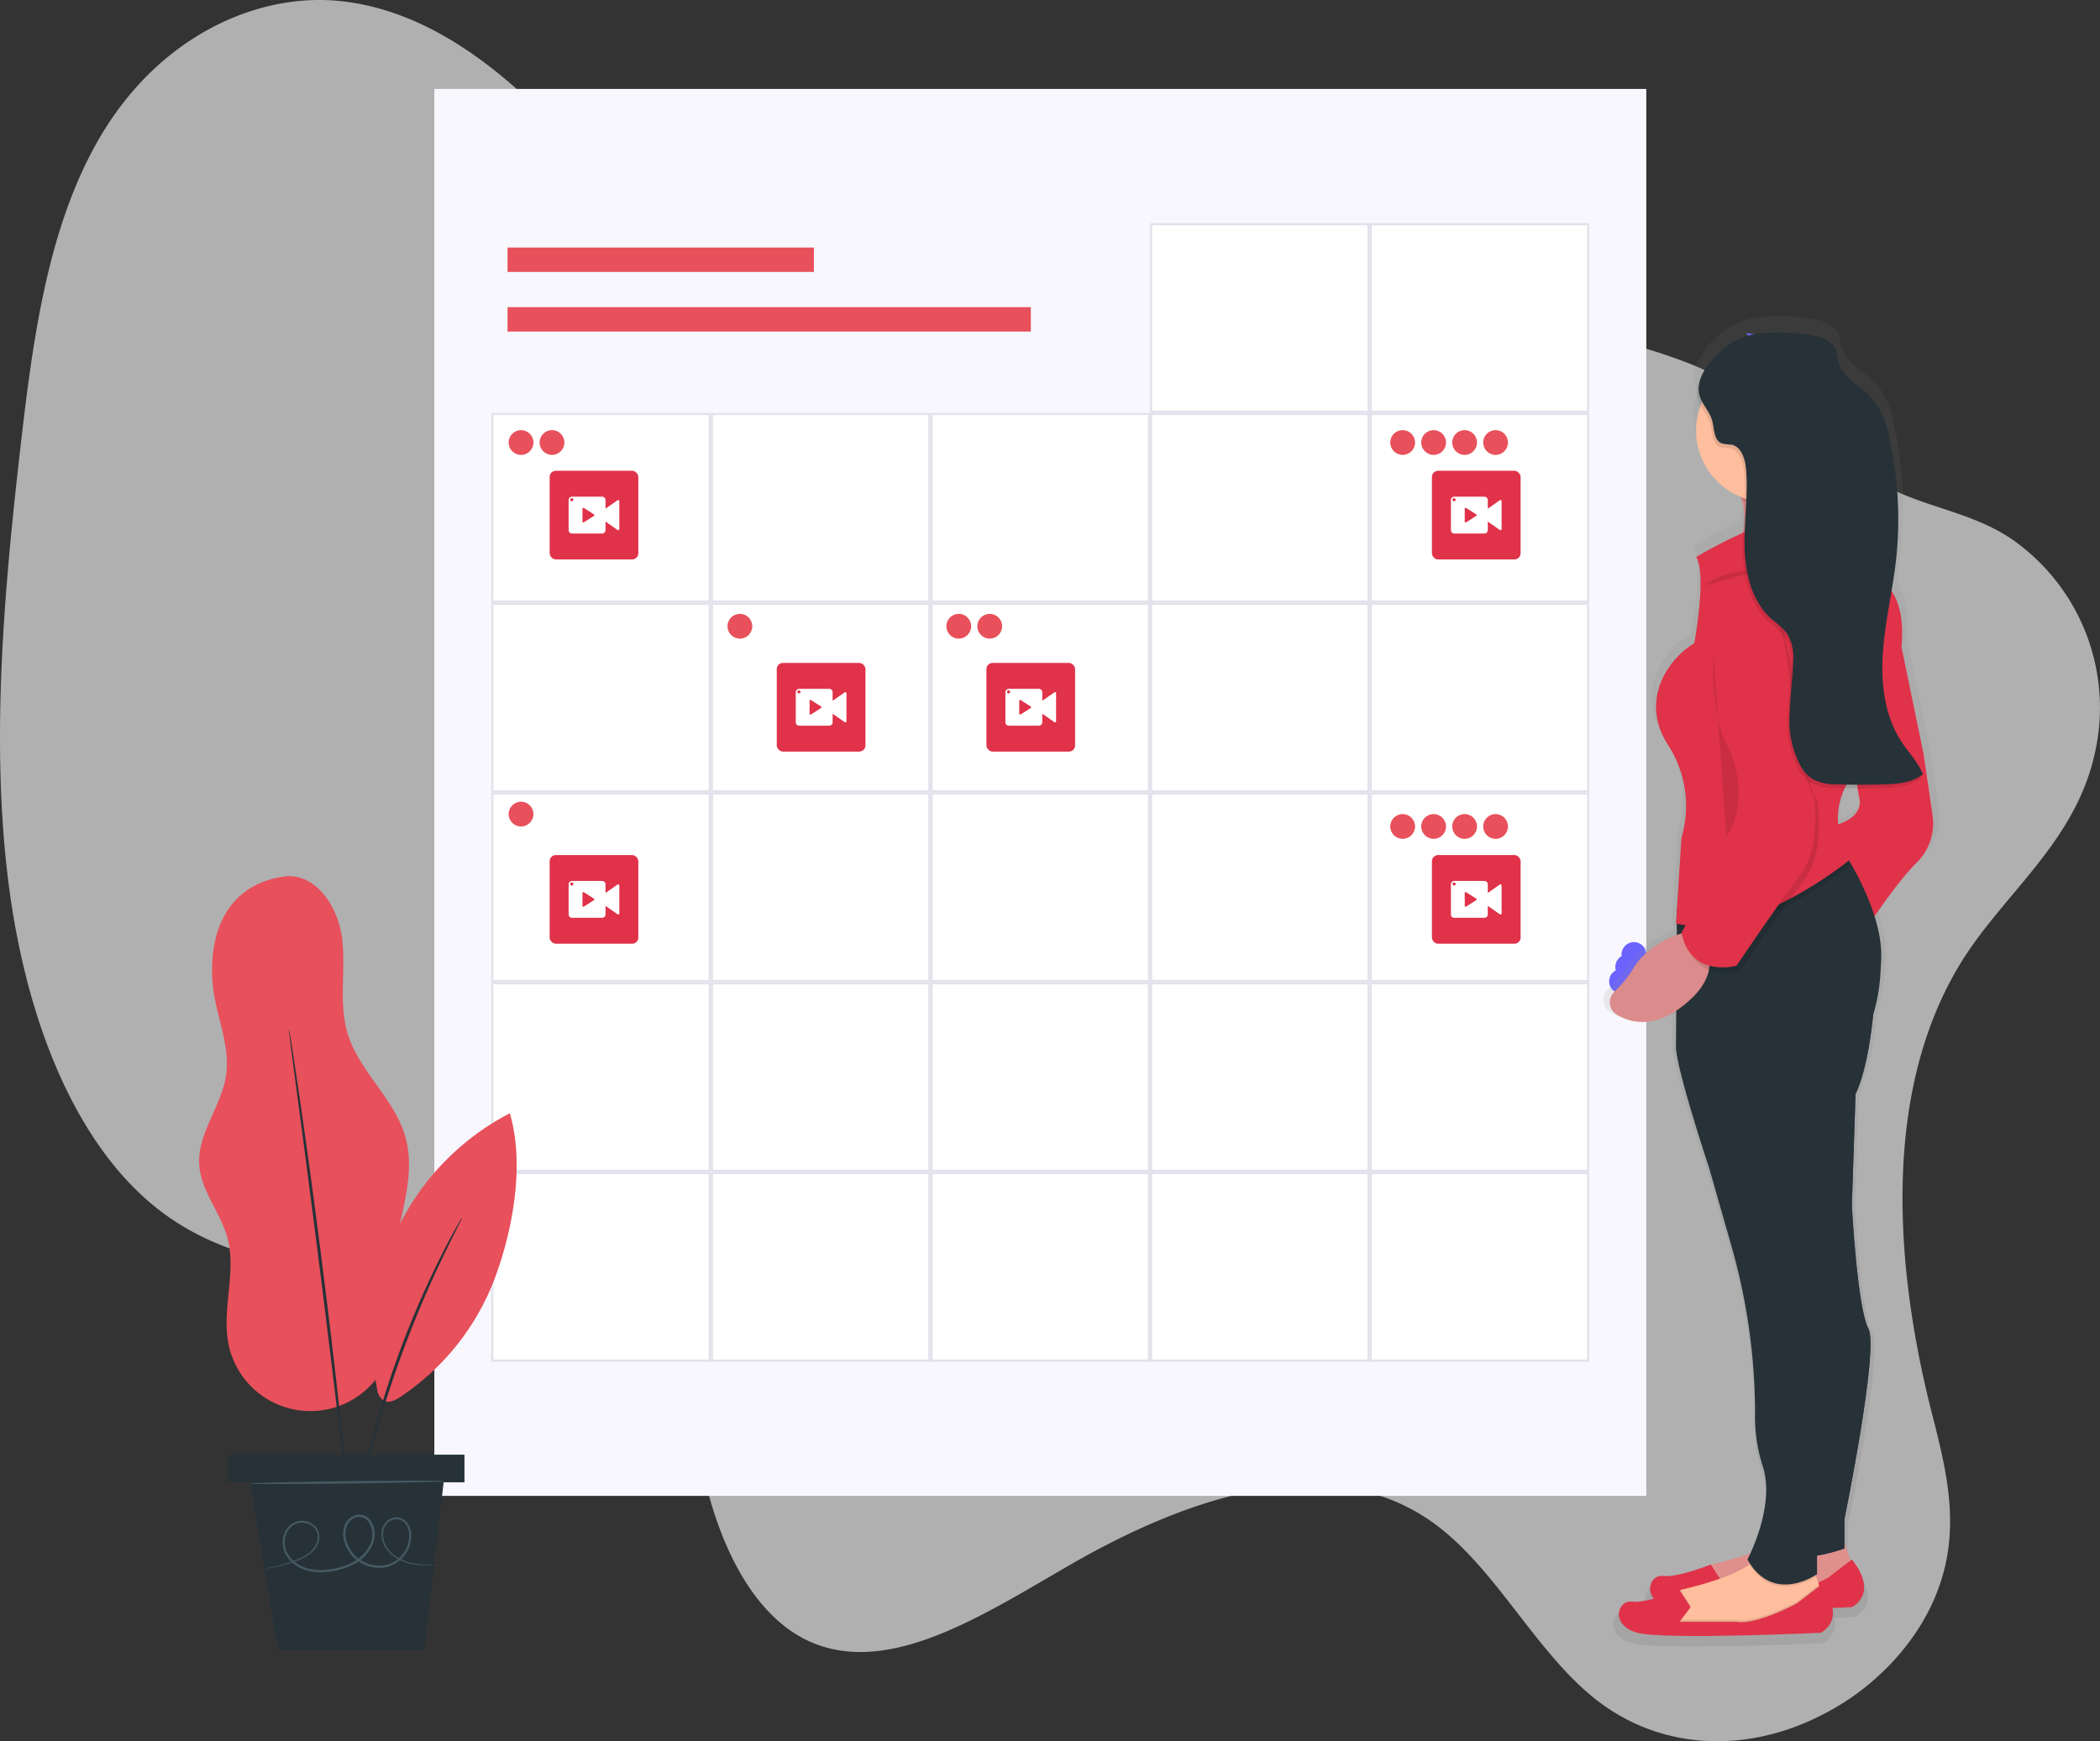 <svg xmlns="http://www.w3.org/2000/svg" xmlns:xlink="http://www.w3.org/1999/xlink" width="340.143" height="282.086" viewBox="0 0 340.143 282.086">
  <rect x="0" y="0" width="340.143" height="282.086" fill="#333333" stroke="none"/>
  <defs>
    <linearGradient id="linear-gradient" x1="6.341" y1="1" x2="6.341" gradientUnits="objectBoundingBox">
      <stop offset="0" stop-color="gray" stop-opacity="0.251"/>
      <stop offset="0.54" stop-color="gray" stop-opacity="0.122"/>
      <stop offset="1" stop-color="gray" stop-opacity="0.102"/>
    </linearGradient>
  </defs>
  <g id="Group_14360" data-name="Group 14360" transform="translate(-649.8 -210.471)">
    <g id="undraw_events_2p66" transform="translate(649.8 210.471)">
      <path id="Path_7818" data-name="Path 7818" d="M434.852,205.457c-13.064,21.134-10.616,49.926-4.878,72.627,1.92,7.6,4.132,15.625,2.49,24.132-2.008,10.4-9.327,18.57-16.735,23.248-13.5,8.507-28.926,8.27-40.155-.623-9.7-7.682-16.083-21.081-25.984-28.351-16.555-12.17-39.288-4.794-59.028,6.58-13.959,8.027-29.324,18.242-42.226,12.459-9.077-4.061-14.738-15.519-17.379-27.989-1.275-6.02-2.046-12.6-4.97-17.182a19.284,19.284,0,0,0-6.611-6.048c-22.631-13.646-53.251-2.237-75.075-17.689-14.741-10.433-23.121-31.983-25.875-55.026s-.49-47.7,2.346-71.976c2.018-17.26,4.748-35.724,13.808-49.76C144.163,55.011,159.27,48.371,172.4,49.78s24.533,9.729,34.361,19.9c12.282,12.709,23.36,28.94,39.257,33.04,10.828,2.793,22.652-.44,34.167-2.268,19.225-3.057,38.182-2.18,57.006-1.032,18.02,1.1,36.15,2.466,52.941,8.806,11.881,4.491,21,13.839,32.089,19.919,7.228,3.963,15.382,4.466,22.117,9.75A33.257,33.257,0,0,1,456.49,171.6C453.323,186.053,441.784,194.242,434.852,205.457Z" transform="translate(-117.177 -49.595)" fill="#ebebeb" opacity="0.68"/>
      <path id="Path_7820" data-name="Path 7820" d="M914.6,238.74l-15.389-3.47S902.841,251.5,914.6,238.74Z" transform="translate(-623.75 -169.869)" fill="#6c63ff"/>
      <path id="Path_7822" data-name="Path 7822" d="M934.225,205.2,920.16,202.73S928.994,216.168,934.225,205.2Z" transform="translate(-637.321 -148.79)" fill="#6c63ff"/>
      <path id="Path_7880" data-name="Path 7880" d="M0,0H196.308V227.928H0Z" transform="translate(70.35 14.408)" fill="#f7f7fd"/>
      <rect id="Rectangle_3741" data-name="Rectangle 3741" width="49.626" height="3.952" transform="translate(82.206 40.1)" fill="#e8505b"/>
      <rect id="Rectangle_3742" data-name="Rectangle 3742" width="84.758" height="3.952" transform="translate(82.206 49.762)" fill="#e8505b"/>
      <rect id="Rectangle_3743" data-name="Rectangle 3743" width="35.22" height="30.391" transform="translate(222.036 36.324)" fill="#fff"/>
      <path id="Path_7828" data-name="Path 7828" d="M782.223,152.572v30.039H747.352V152.572h34.871m.352-.352H747v30.743h35.576Z" transform="translate(-525.154 -116.072)" fill="#e2e2ec"/>
      <rect id="Rectangle_3744" data-name="Rectangle 3744" width="35.22" height="30.391" transform="translate(186.464 36.324)" fill="#fff"/>
      <path id="Path_7829" data-name="Path 7829" d="M681.224,152.572v30.039H646.352V152.572h34.871m.352-.352H646v30.743h35.576Z" transform="translate(-459.73 -116.072)" fill="#e2e2ec"/>
      <rect id="Rectangle_3745" data-name="Rectangle 3745" width="35.22" height="30.391" transform="translate(222.036 67.067)" fill="#fff"/>
      <path id="Path_7830" data-name="Path 7830" d="M782.223,239.852v30.039H747.352V239.852h34.871m.352-.352H747v30.743h35.576Z" transform="translate(-525.154 -172.609)" fill="#e2e2ec"/>
      <rect id="Rectangle_3746" data-name="Rectangle 3746" width="35.22" height="30.391" transform="translate(186.464 67.067)" fill="#fff"/>
      <path id="Path_7831" data-name="Path 7831" d="M681.224,239.852v30.039H646.352V239.852h34.871m.352-.352H646v30.743h35.576Z" transform="translate(-459.73 -172.609)" fill="#e2e2ec"/>
      <rect id="Rectangle_3747" data-name="Rectangle 3747" width="35.22" height="30.391" transform="translate(150.892 67.067)" fill="#fff"/>
      <path id="Path_7832" data-name="Path 7832" d="M580.274,239.852v30.039H545.4V239.852h34.872m.352-.352H545.05v30.743h35.576Z" transform="translate(-394.338 -172.609)" fill="#e2e2ec"/>
      <rect id="Rectangle_3748" data-name="Rectangle 3748" width="35.22" height="30.391" transform="translate(115.32 67.067)" fill="#fff"/>
      <path id="Path_7833" data-name="Path 7833" d="M479.283,239.852v30.039H444.412V239.852h34.871m.352-.352H444.06v30.743h35.576Z" transform="translate(-328.92 -172.609)" fill="#e2e2ec"/>
      <rect id="Rectangle_3749" data-name="Rectangle 3749" width="35.22" height="30.391" transform="translate(79.747 67.067)" fill="#fff"/>
      <path id="Path_7834" data-name="Path 7834" d="M378.293,239.852v30.039H343.422V239.852h34.871m.352-.352H343.07v30.743h35.576Z" transform="translate(-263.502 -172.609)" fill="#e2e2ec"/>
      <rect id="Rectangle_3750" data-name="Rectangle 3750" width="35.22" height="30.391" transform="translate(222.036 97.807)" fill="#fff"/>
      <path id="Path_7835" data-name="Path 7835" d="M782.223,327.132v30.039H747.352V327.132h34.871m.352-.352H747v30.743h35.576Z" transform="translate(-525.154 -229.146)" fill="#e2e2ec"/>
      <rect id="Rectangle_3751" data-name="Rectangle 3751" width="35.22" height="30.391" transform="translate(186.464 97.807)" fill="#fff"/>
      <path id="Path_7836" data-name="Path 7836" d="M681.224,327.132v30.039H646.352V327.132h34.871m.352-.352H646v30.743h35.576Z" transform="translate(-459.73 -229.146)" fill="#e2e2ec"/>
      <rect id="Rectangle_3752" data-name="Rectangle 3752" width="35.22" height="30.391" transform="translate(150.892 97.807)" fill="#fff"/>
      <path id="Path_7837" data-name="Path 7837" d="M580.274,327.132v30.039H545.4V327.132h34.872m.352-.352H545.05v30.743h35.576Z" transform="translate(-394.338 -229.146)" fill="#e2e2ec"/>
      <rect id="Rectangle_3753" data-name="Rectangle 3753" width="35.22" height="30.391" transform="translate(115.32 97.807)" fill="#fff"/>
      <path id="Path_7838" data-name="Path 7838" d="M479.283,327.132v30.039H444.412V327.132h34.871m.352-.352H444.06v30.743h35.576Z" transform="translate(-328.92 -229.146)" fill="#e2e2ec"/>
      <rect id="Rectangle_3754" data-name="Rectangle 3754" width="35.22" height="30.391" transform="translate(79.747 97.807)" fill="#fff"/>
      <path id="Path_7839" data-name="Path 7839" d="M378.293,327.132v30.039H343.422V327.132h34.871m.352-.352H343.07v30.743h35.576Z" transform="translate(-263.502 -229.146)" fill="#e2e2ec"/>
      <rect id="Rectangle_3755" data-name="Rectangle 3755" width="35.22" height="30.391" transform="translate(222.036 128.55)" fill="#fff"/>
      <path id="Path_7840" data-name="Path 7840" d="M782.223,414.4v30.039H747.352V414.4h34.871m.352-.352H747v30.743h35.576Z" transform="translate(-525.154 -285.676)" fill="#e2e2ec"/>
      <rect id="Rectangle_3756" data-name="Rectangle 3756" width="35.22" height="30.391" transform="translate(186.464 128.55)" fill="#fff"/>
      <path id="Path_7841" data-name="Path 7841" d="M681.224,414.4v30.039H646.352V414.4h34.871m.352-.352H646v30.743h35.576Z" transform="translate(-459.73 -285.676)" fill="#e2e2ec"/>
      <rect id="Rectangle_3757" data-name="Rectangle 3757" width="35.22" height="30.391" transform="translate(150.892 128.55)" fill="#fff"/>
      <path id="Path_7842" data-name="Path 7842" d="M580.274,414.4v30.039H545.4V414.4h34.872m.352-.352H545.05v30.743h35.576Z" transform="translate(-394.338 -285.676)" fill="#e2e2ec"/>
      <rect id="Rectangle_3758" data-name="Rectangle 3758" width="35.22" height="30.391" transform="translate(115.32 128.55)" fill="#fff"/>
      <path id="Path_7843" data-name="Path 7843" d="M479.283,414.4v30.039H444.412V414.4h34.871m.352-.352H444.06v30.743h35.576Z" transform="translate(-328.92 -285.676)" fill="#e2e2ec"/>
      <rect id="Rectangle_3759" data-name="Rectangle 3759" width="35.22" height="30.391" transform="translate(79.747 128.55)" fill="#fff"/>
      <path id="Path_7844" data-name="Path 7844" d="M378.293,414.4v30.039H343.422V414.4h34.871m.352-.352H343.07v30.743h35.576Z" transform="translate(-263.502 -285.676)" fill="#e2e2ec"/>
      <rect id="Rectangle_3760" data-name="Rectangle 3760" width="35.22" height="30.391" transform="translate(222.036 159.29)" fill="#fff"/>
      <path id="Path_7845" data-name="Path 7845" d="M782.223,501.682v30.035H747.352V501.682h34.871m.352-.352H747v30.74h35.576Z" transform="translate(-525.154 -342.213)" fill="#e2e2ec"/>
      <rect id="Rectangle_3761" data-name="Rectangle 3761" width="35.22" height="30.391" transform="translate(186.464 159.29)" fill="#fff"/>
      <path id="Path_7846" data-name="Path 7846" d="M681.224,501.682v30.035H646.352V501.682h34.871m.352-.352H646v30.74h35.576Z" transform="translate(-459.73 -342.213)" fill="#e2e2ec"/>
      <rect id="Rectangle_3762" data-name="Rectangle 3762" width="35.22" height="30.391" transform="translate(150.892 159.29)" fill="#fff"/>
      <path id="Path_7847" data-name="Path 7847" d="M580.274,501.682v30.035H545.4V501.682h34.872m.352-.352H545.05v30.74h35.576Z" transform="translate(-394.338 -342.213)" fill="#e2e2ec"/>
      <rect id="Rectangle_3763" data-name="Rectangle 3763" width="35.22" height="30.391" transform="translate(115.32 159.29)" fill="#fff"/>
      <path id="Path_7848" data-name="Path 7848" d="M479.283,501.682v30.035H444.412V501.682h34.871m.352-.352H444.06v30.74h35.576Z" transform="translate(-328.92 -342.213)" fill="#e2e2ec"/>
      <rect id="Rectangle_3764" data-name="Rectangle 3764" width="35.22" height="30.391" transform="translate(79.747 159.29)" fill="#fff"/>
      <path id="Path_7849" data-name="Path 7849" d="M378.293,501.682v30.035H343.422V501.682h34.871m.352-.352H343.07v30.74h35.576Z" transform="translate(-263.502 -342.213)" fill="#e2e2ec"/>
      <rect id="Rectangle_3765" data-name="Rectangle 3765" width="35.22" height="30.391" transform="translate(222.036 190.033)" fill="#fff"/>
      <path id="Path_7850" data-name="Path 7850" d="M782.223,588.952v30.039H747.352V588.952h34.871m.352-.352H747v30.743h35.576Z" transform="translate(-525.154 -398.743)" fill="#e2e2ec"/>
      <rect id="Rectangle_3766" data-name="Rectangle 3766" width="35.22" height="30.391" transform="translate(186.464 190.033)" fill="#fff"/>
      <path id="Path_7851" data-name="Path 7851" d="M681.224,588.952v30.039H646.352V588.952h34.871m.352-.352H646v30.743h35.576Z" transform="translate(-459.73 -398.743)" fill="#e2e2ec"/>
      <rect id="Rectangle_3767" data-name="Rectangle 3767" width="35.22" height="30.391" transform="translate(150.892 190.033)" fill="#fff"/>
      <path id="Path_7852" data-name="Path 7852" d="M580.274,588.952v30.039H545.4V588.952h34.872m.352-.352H545.05v30.743h35.576Z" transform="translate(-394.338 -398.743)" fill="#e2e2ec"/>
      <rect id="Rectangle_3768" data-name="Rectangle 3768" width="35.22" height="30.391" transform="translate(115.32 190.033)" fill="#fff"/>
      <path id="Path_7853" data-name="Path 7853" d="M479.283,588.952v30.039H444.412V588.952h34.871m.352-.352H444.06v30.743h35.576Z" transform="translate(-328.92 -398.743)" fill="#e2e2ec"/>
      <rect id="Rectangle_3769" data-name="Rectangle 3769" width="35.22" height="30.391" transform="translate(79.747 190.033)" fill="#fff"/>
      <path id="Path_7854" data-name="Path 7854" d="M378.293,588.952v30.039H343.422V588.952h34.871m.352-.352H343.07v30.743h35.576Z" transform="translate(-263.502 -398.743)" fill="#e2e2ec"/>
      <circle id="Ellipse_1423" data-name="Ellipse 1423" cx="2.008" cy="2.008" r="2.008" transform="translate(82.386 69.681)" fill="#e8505b"/>
      <circle id="Ellipse_1424" data-name="Ellipse 1424" cx="2.008" cy="2.008" r="2.008" transform="translate(87.401 69.681)" fill="#e8505b"/>
      <circle id="Ellipse_1425" data-name="Ellipse 1425" cx="2.008" cy="2.008" r="2.008" transform="translate(153.284 99.445)" fill="#e8505b"/>
      <circle id="Ellipse_1426" data-name="Ellipse 1426" cx="2.008" cy="2.008" r="2.008" transform="translate(158.303 99.445)" fill="#e8505b"/>
      <circle id="Ellipse_1427" data-name="Ellipse 1427" cx="2.008" cy="2.008" r="2.008" transform="translate(260.634 156.965)" fill="#6c63ff"/>
      <circle id="Ellipse_1428" data-name="Ellipse 1428" cx="2.008" cy="2.008" r="2.008" transform="translate(261.638 154.626)" fill="#6c63ff"/>
      <circle id="Ellipse_1429" data-name="Ellipse 1429" cx="2.008" cy="2.008" r="2.008" transform="translate(262.642 152.618)" fill="#6c63ff"/>
      <circle id="Ellipse_1430" data-name="Ellipse 1430" cx="2.008" cy="2.008" r="2.008" transform="translate(225.185 69.681)" fill="#e8505b"/>
      <circle id="Ellipse_1431" data-name="Ellipse 1431" cx="2.008" cy="2.008" r="2.008" transform="translate(230.201 69.681)" fill="#e8505b"/>
      <circle id="Ellipse_1432" data-name="Ellipse 1432" cx="2.008" cy="2.008" r="2.008" transform="translate(235.22 69.681)" fill="#e8505b"/>
      <circle id="Ellipse_1433" data-name="Ellipse 1433" cx="2.008" cy="2.008" r="2.008" transform="translate(240.236 69.681)" fill="#e8505b"/>
      <circle id="Ellipse_1434" data-name="Ellipse 1434" cx="2.008" cy="2.008" r="2.008" transform="translate(225.185 131.882)" fill="#e8505b"/>
      <circle id="Ellipse_1435" data-name="Ellipse 1435" cx="2.008" cy="2.008" r="2.008" transform="translate(230.201 131.882)" fill="#e8505b"/>
      <circle id="Ellipse_1436" data-name="Ellipse 1436" cx="2.008" cy="2.008" r="2.008" transform="translate(235.22 131.882)" fill="#e8505b"/>
      <circle id="Ellipse_1437" data-name="Ellipse 1437" cx="2.008" cy="2.008" r="2.008" transform="translate(240.236 131.882)" fill="#e8505b"/>
      <circle id="Ellipse_1438" data-name="Ellipse 1438" cx="2.008" cy="2.008" r="2.008" transform="translate(117.835 99.445)" fill="#e8505b"/>
      <circle id="Ellipse_1439" data-name="Ellipse 1439" cx="2.008" cy="2.008" r="2.008" transform="translate(82.386 129.878)" fill="#e8505b"/>
      <path id="Path_7856" data-name="Path 7856" d="M855.706,307.784c2.2,1.3,5.636,2.145,9.986-.648l-.042,6.185c.31,4.227,5.555,19.693,5.555,19.693l3.7,12.716a99.5,99.5,0,0,1,4.065,27.661,26.474,26.474,0,0,0,1.18,8.707c1.969,5.322-.775,12.18-1.965,14.734a61.853,61.853,0,0,1-6.1,1.719,4.172,4.172,0,0,0-.546.166l-.025-.035s-5.551,2.2-8.017,1.9c-1.839-.225-2.99,2.068-1.55,3.755a11.272,11.272,0,0,1-3.695.486c-2.466-.3-3.7,3.938.926,5.15s30.852,0,30.852,0A3.72,3.72,0,0,0,892,405.864c2.015-.078,3.272-.138,3.272-.138s4.628-2.113,0-7.879l-.247.187-.99-2.913v-3.934s5.861-28.179,4.012-31.511-2.776-20.3-2.776-20.3l.627-18.482c1.673-3.452,2.529-8.862,2.962-13.093a27.782,27.782,0,0,0,1.183-6.21c.074-.993.134-2.036.173-3.117a20.9,20.9,0,0,0-1.148-6.971,69.179,69.179,0,0,1,6.988-8.774,9,9,0,0,0,2.776-7.879l-1.543-10.3-3.7-17.573c.465-4.875-.553-7.682-1.677-9.267.268-1.574.518-3.149.7-4.731a60.534,60.534,0,0,0-1.081-20.6,13.95,13.95,0,0,0-2.917-6.559c-1.87-2.022-4.907-3.255-5.6-5.9a17.125,17.125,0,0,0-.43-1.994c-.676-1.733-2.818-2.364-4.692-2.589-3.339-.405-8.168-.7-11.377.6a13.8,13.8,0,0,0-6.552,6.143,4.619,4.619,0,0,0-.2,5.072,11.624,11.624,0,0,0-.719,4.047,11.821,11.821,0,0,0,7.545,10.965c.074.232.141.461.2.687a11.779,11.779,0,0,1,.3,1.652c-.06,1.057-.127,2.145-.176,3.219q-.053.222-.113.437a79.361,79.361,0,0,0-7.749,3.952c1.853,2.726-.31,14.241-.31,14.241-4.628,2.726-9.257,9.7-4.318,16.967a18.14,18.14,0,0,1,2.159,15.146l-.771,11.846h0v.021l-.155,2.371h.06l-.06.9.134.025v.965a14.388,14.388,0,0,0-7.221,5.372,18.952,18.952,0,0,1-3.23,3.963,2.381,2.381,0,0,0,.37,3.864Zm37.252-31.476a11.273,11.273,0,0,1,1.1-5.96q1.088.021,2.18.025c.074.511.162,1,.268,1.441.627,2.67-1.878,3.949-3.547,4.491Z" transform="translate(-594.797 -143.775)" fill="url(#linear-gradient)"/>
      <path id="Path_7857" data-name="Path 7857" d="M920.047,754.91l1.187,3.561-3.875,3.874-12.765,2.969-9.2-.891.6-3.265h0a3.938,3.938,0,0,1,2.924-2.878c3.783-.888,11-2.917,12.511-5.731Z" transform="translate(-621.276 -504.944)" fill="#db8b8b"/>
      <path id="Path_7858" data-name="Path 7858" d="M920.047,754.91l1.187,3.561-3.875,3.874-12.765,2.969-9.2-.891.6-3.265h0a3.938,3.938,0,0,1,2.924-2.878c3.783-.888,11-2.917,12.511-5.731Z" transform="translate(-621.276 -504.944)" fill="#ffbe9d" opacity="0.1"/>
      <path id="Path_7859" data-name="Path 7859" d="M885.777,772.775l1.782-2.374-1.782-2.751s-5.344,2.156-7.718,1.86-3.561,3.875.891,5.048,29.686,0,29.686,0,4.452-2.078,0-7.717l-3.875,2.969s-6.53,3.561-9.8,2.969Z" transform="translate(-608.679 -514.201)" fill="#e03249"/>
      <path id="Path_7860" data-name="Path 7860" d="M881.1,776.144l9.2.891,12.765-2.969,3.875-3.875-.313-.944-.444-1.325-.444-1.289-8.609-2.374a5.333,5.333,0,0,1-1.761,1.761c-2.8,1.913-7.82,3.293-10.768,3.984a3.1,3.1,0,0,0-.352.109,3.924,3.924,0,0,0-2.557,2.769Z" transform="translate(-612.019 -512.53)" fill="#ffbe9d"/>
      <path id="Path_7861" data-name="Path 7861" d="M881.1,785.317l9.2.891,12.765-2.969,3.875-3.875-.313-.944-3.544,2.726s-6.531,3.561-9.8,2.969h-9.222l1.782-2.374-1.6-2.466a3.924,3.924,0,0,0-2.557,2.768Z" transform="translate(-612.019 -521.702)" opacity="0.1"/>
      <path id="Path_7862" data-name="Path 7862" d="M871.447,784.575l1.782-2.374-1.782-2.751s-5.343,2.156-7.717,1.86-3.561,3.875.891,5.047,29.686,0,29.686,0,4.453-2.078,0-7.717l-3.874,2.969s-6.531,3.561-9.8,2.969Z" transform="translate(-599.397 -521.844)" fill="#e03249"/>
      <path id="Path_7863" data-name="Path 7863" d="M910.6,277.731s14.251,1.483,12.173-4.452a10.683,10.683,0,0,1-.44-5.241A14.529,14.529,0,0,1,924.852,262l-13.36,2.078a16.735,16.735,0,0,1,1.81,4.29C914.894,274.663,910.6,277.731,910.6,277.731Z" transform="translate(-631.128 -187.183)" fill="#db8b8b"/>
      <path id="Path_7864" data-name="Path 7864" d="M948.015,498.82s-.3,12.765-3.265,19l-.6,18.108s.891,16.626,2.673,19.891-3.875,30.873-3.875,30.873v4.752s-9.51,3.561-12.173-.6l2.674-35.329-1.187-48.982Z" transform="translate(-644.2 -340.587)" fill="#474463"/>
      <path id="Path_7865" data-name="Path 7865" d="M948.015,498.82s-.3,12.765-3.265,19l-.6,18.108s.891,16.626,2.673,19.891-3.875,30.873-3.875,30.873v4.752s-9.51,3.561-12.173-.6l2.674-35.329-1.187-48.982Z" transform="translate(-644.2 -340.587)" fill="#263238"/>
      <path id="Path_7866" data-name="Path 7866" d="M972.007,382.51l1.782,4.752,1.483,10.1a8.929,8.929,0,0,1-2.674,7.718c-3.561,3.561-8.313,10.983-8.313,10.983L958.65,399.15s5.636-.891,4.752-4.752-.6-11.011-.6-11.011Z" transform="translate(-662.253 -265.246)" fill="#fc6681"/>
      <path id="Path_7867" data-name="Path 7867" d="M972.007,382.51l1.782,4.752,1.483,10.1a8.929,8.929,0,0,1-2.674,7.718c-3.561,3.561-8.313,10.983-8.313,10.983L958.65,399.15s5.636-.891,4.752-4.752-.6-11.011-.6-11.011Z" transform="translate(-662.253 -265.246)" fill="#e03249"/>
      <path id="Path_7868" data-name="Path 7868" d="M921.66,766.025c3.808,5.988,9.736,2.6,10.786,1.92l-.43-1.31-8.609-2.374A5.334,5.334,0,0,1,921.66,766.025Z" transform="translate(-638.292 -512.53)" opacity="0.1"/>
      <path id="Path_7869" data-name="Path 7869" d="M887.85,471.066c.3,4.156,5.344,19.3,5.344,19.3l3.561,12.459a99.137,99.137,0,0,1,3.913,27.1,26.32,26.32,0,0,0,1.138,8.531c2.374,6.53-2.374,15.439-2.374,15.439,4.156,7.421,11.272,2.374,11.272,2.374v-4.748s5.636-25.829,4.156-30.873-2.078-18.7-2.078-18.7V477.283a27.96,27.96,0,0,0,8.147-17.725c.07-.972.127-1.994.166-3.054.24-6.693-4.34-14.551-6.129-17.348-.43-.676-.7-1.057-.7-1.057l-26.213,10.4-.06.025v3.258Z" transform="translate(-616.391 -301.255)" fill="#263238"/>
      <path id="Path_7870" data-name="Path 7870" d="M913.13,264.075a16.719,16.719,0,0,1,1.811,4.29,11.624,11.624,0,0,0,9.031-.331A14.532,14.532,0,0,1,926.49,262Z" transform="translate(-632.767 -187.183)" opacity="0.1"/>
      <circle id="Ellipse_1440" data-name="Ellipse 1440" cx="11.578" cy="11.578" r="11.578" transform="translate(274.724 58.184)" fill="#ffbe9d"/>
      <path id="Path_7871" data-name="Path 7871" d="M887.85,451.8l.127.025c12.448,2.561,28.077-10.416,28.077-10.416a15.387,15.387,0,0,1-1.081-2.208c-.43-.676-.7-1.057-.7-1.057l-26.213,10.4-.067,1.039Z" transform="translate(-616.391 -301.281)" opacity="0.1"/>
      <path id="Path_7872" data-name="Path 7872" d="M885.182,293.043s16.625-10.1,21.969-5.939l7.422,9.51s4.752,1.483,3.874,10.983l3.547,17.214-10.687,2.673s-6.234,5.939-1.187,14.547c0,0-15.734,13.061-28.2,10.391l.891-13.952a18.069,18.069,0,0,0-2.078-14.843c-4.752-7.126-.3-13.952,4.156-16.626C884.886,307,886.96,295.716,885.182,293.043Z" transform="translate(-610.458 -202.795)" fill="#e03249"/>
      <path id="Path_7873" data-name="Path 7873" d="M870.528,477.75s-6.235,1.187-9.2,5.939a18.5,18.5,0,0,1-3.107,3.875,2.356,2.356,0,0,0,.352,3.755c2.356,1.409,6.2,2.286,11.053-1.7C877.95,482.8,870.528,477.75,870.528,477.75Z" transform="translate(-596.696 -326.939)" fill="#db8b8b"/>
      <path id="Path_7874" data-name="Path 7874" d="M902.187,321.42s5.939-.6,7.422,14.843,3.875,19,3.875,19,1.483,8.017-2.078,12.765-10.391,14.843-10.391,14.843-7.422,2.078-8.9-5.343l9.2-17.217s1.483-5.939-2.078-10.1S892.984,318.451,902.187,321.42Z" transform="translate(-619.151 -225.529)" opacity="0.1"/>
      <path id="Path_7875" data-name="Path 7875" d="M900.467,318.89s5.939-.6,7.422,14.843,3.875,19,3.875,19,1.483,8.017-2.078,12.765-10.391,14.843-10.391,14.843-7.422,2.078-8.9-5.344l9.2-17.217s1.483-5.939-2.078-10.1S891.274,315.921,900.467,318.89Z" transform="translate(-618.037 -223.89)" fill="#e03249"/>
      <path id="Path_7876" data-name="Path 7876" d="M905.017,350.9s-.592,9.193,2.071,14.251,2.673,11.578,0,15.146" transform="translate(-627.475 -244.77)" opacity="0.1"/>
      <path id="Path_7877" data-name="Path 7877" d="M900.91,309.6s2.374-2.374,9.2-2.673,9.8-2.374,9.8-2.374" transform="translate(-624.851 -214.746)" opacity="0.1"/>
      <path id="Path_7878" data-name="Path 7878" d="M915.2,204.552c1.8.222,3.875.842,4.516,2.536a17.352,17.352,0,0,1,.412,1.955c.673,2.592,3.593,3.8,5.393,5.784a14.006,14.006,0,0,1,2.818,6.425,60.374,60.374,0,0,1,1.057,20.169c-.578,4.931-1.761,9.771-2.092,14.716s.275,10.148,2.976,14.3c1.162,1.786,2.7,3.357,3.522,5.322-1.7,1.381-4.051,1.578-6.245,1.652q-3.829.13-7.661,0a8.171,8.171,0,0,1-3.892-.81,6.009,6.009,0,0,1-2.043-2.194,15.6,15.6,0,0,1-1.761-8.334c.067-2.874.518-5.734.571-8.612a7.534,7.534,0,0,0-1-4.516,14.715,14.715,0,0,0-2.487-2.3c-3.17-2.818-4.269-7.334-4.375-11.578s.6-8.5.236-12.726c-.141-1.655-.761-3.646-2.388-3.966a8.406,8.406,0,0,1-1.55-.2c-1.307-.5-1.18-2.346-1.553-3.695-.419-1.515-1.712-2.684-2.075-4.227-.856-3.593,3.716-7.88,6.714-9.13C907.337,203.854,911.983,204.157,915.2,204.552Z" transform="translate(-622.624 -149.749)" opacity="0.1"/>
      <path id="Path_7879" data-name="Path 7879" d="M916.036,202.867c1.8.222,3.875.842,4.516,2.536a17.353,17.353,0,0,1,.412,1.955c.673,2.592,3.593,3.8,5.393,5.784a14,14,0,0,1,2.818,6.425,60.367,60.367,0,0,1,1.057,20.169c-.578,4.931-1.761,9.771-2.092,14.716s.275,10.148,2.977,14.3c1.162,1.786,2.7,3.357,3.522,5.322-1.7,1.381-4.051,1.578-6.245,1.652q-3.829.13-7.661,0a8.17,8.17,0,0,1-3.892-.81,6.009,6.009,0,0,1-2.043-2.194,15.6,15.6,0,0,1-1.761-8.334c.067-2.874.518-5.734.571-8.612a7.534,7.534,0,0,0-1-4.516,14.707,14.707,0,0,0-2.487-2.3c-3.17-2.818-4.269-7.334-4.375-11.578s.6-8.5.236-12.726c-.141-1.655-.761-3.646-2.388-3.966a8.408,8.408,0,0,1-1.55-.2c-1.307-.5-1.18-2.346-1.553-3.695-.419-1.515-1.712-2.684-2.075-4.227-.856-3.593,3.716-7.879,6.714-9.13C908.177,202.166,912.823,202.469,916.036,202.867Z" transform="translate(-623.168 -148.656)" fill="#263238"/>
    </g>
    <g id="Plant" transform="translate(682.056 352.409)">
      <g id="Group_10911" data-name="Group 10911" transform="translate(28.06 38.423)">
        <g id="Group_10910" data-name="Group 10910">
          <g id="Group_10909" data-name="Group 10909">
            <path id="Path_7236" data-name="Path 7236" d="M600.184,338.209c2.392,8.1.576,18.5-2.323,26.432a40.051,40.051,0,0,1-15.453,19.534c-.795.525-1.813,1.03-2.65.578a2.706,2.706,0,0,1-1.075-1.99,41.252,41.252,0,0,1,21.5-44.553" transform="translate(-577.926 -338.209)" fill="#e8505b"/>
          </g>
        </g>
      </g>
      <g id="Group_10914" data-name="Group 10914" transform="translate(28.06 38.423)" opacity="0.2">
        <g id="Group_10913" data-name="Group 10913">
          <g id="Group_10912" data-name="Group 10912">
            <path id="Path_7237" data-name="Path 7237" d="M600.184,338.209c2.392,8.1.576,18.5-2.323,26.432a40.051,40.051,0,0,1-15.453,19.534c-.795.525-1.813,1.03-2.65.578a2.706,2.706,0,0,1-1.075-1.99,41.252,41.252,0,0,1,21.5-44.553" transform="translate(-577.926 -338.209)" fill="#e8505b"/>
          </g>
        </g>
      </g>
      <g id="Group_10935" data-name="Group 10935">
        <g id="Group_10927" data-name="Group 10927">
          <g id="Group_10926" data-name="Group 10926">
            <g id="Group_10917" data-name="Group 10917">
              <g id="Group_10916" data-name="Group 10916">
                <g id="Group_10915" data-name="Group 10915">
                  <path id="Path_7238" data-name="Path 7238" d="M553.954,285.759c5.044-.137,8.369,5.466,8.875,10.487s-.613,10.234.861,15.06c1.872,6.13,7.6,10.526,9.337,16.7,2.047,7.275-1.944,14.825-2.135,22.381-.093,3.676.719,7.391.04,11a13.529,13.529,0,0,1-26.54.264c-1.181-5.66,1.314-11.673-.182-17.258-1.105-4.129-4.31-7.633-4.571-11.9-.311-5.076,3.618-9.464,4.346-14.5s-1.813-9.949-2.192-15.022c-.679-9.1,3.088-16.244,12.161-17.218" transform="translate(-539.621 -285.757)" fill="#e8505b"/>
                </g>
              </g>
            </g>
            <g id="Group_10921" data-name="Group 10921" transform="translate(25.378 55.299)">
              <g id="Group_10920" data-name="Group 10920">
                <g id="Group_10919" data-name="Group 10919">
                  <g id="Group_10918" data-name="Group 10918">
                    <path id="Path_7239" data-name="Path 7239" d="M574.271,409.567a2.183,2.183,0,0,0,.148-.5c.089-.385.2-.87.334-1.463.273-1.273.694-3.11,1.245-5.372a174.448,174.448,0,0,1,12.184-34.2c1-2.1,1.838-3.79,2.432-4.95.27-.545.49-.99.667-1.344a2.231,2.231,0,0,0,.2-.484,2.127,2.127,0,0,0-.289.438c-.2.344-.443.775-.746,1.3-.645,1.135-1.527,2.8-2.571,4.889a152.462,152.462,0,0,0-12.209,34.272c-.511,2.277-.882,4.128-1.1,5.414-.1.6-.181,1.09-.246,1.481A2.2,2.2,0,0,0,574.271,409.567Z" transform="translate(-574.265 -361.247)" fill="#263238"/>
                  </g>
                </g>
              </g>
            </g>
            <g id="Group_10925" data-name="Group 10925" transform="translate(14.538 24.818)">
              <g id="Group_10924" data-name="Group 10924">
                <g id="Group_10923" data-name="Group 10923">
                  <g id="Group_10922" data-name="Group 10922">
                    <path id="Path_7240" data-name="Path 7240" d="M559.473,319.636a4.954,4.954,0,0,0,.067.808q.106.852.284,2.3c.27,2.042.649,4.92,1.115,8.459.95,7.14,2.25,17.006,3.621,27.91s2.549,20.789,3.4,27.943c.423,3.543.768,6.426,1.012,8.471q.186,1.449.294,2.3a5.112,5.112,0,0,0,.135.8,5.266,5.266,0,0,0-.039-.809q-.076-.855-.205-2.31c-.208-2.05-.5-4.939-.861-8.489-.761-7.165-1.888-17.055-3.258-27.965s-2.725-20.767-3.761-27.9c-.529-3.529-.96-6.4-1.265-8.438q-.234-1.443-.372-2.29A5.139,5.139,0,0,0,559.473,319.636Z" transform="translate(-559.468 -319.636)" fill="#263238"/>
                  </g>
                </g>
              </g>
            </g>
          </g>
        </g>
        <g id="Group_10934" data-name="Group 10934" transform="translate(4.696 93.724)">
          <g id="Group_10928" data-name="Group 10928">
            <rect id="Rectangle_3689" data-name="Rectangle 3689" width="38.28" height="4.47" fill="#263238"/>
          </g>
          <g id="Group_10929" data-name="Group 10929" transform="translate(3.549 4.47)">
            <path id="Path_7241" data-name="Path 7241" d="M550.877,419.8l4.5,27.117h23.744l3.112-27.117Z" transform="translate(-550.877 -419.804)" fill="#263238"/>
          </g>
          <g id="Group_10931" data-name="Group 10931" transform="translate(3.431 4.209)">
            <g id="Group_10930" data-name="Group 10930">
              <path id="Path_7242" data-name="Path 7242" d="M582.306,419.526c0,.1-7.07.278-15.792.387s-15.8.111-15.8.006,7.068-.278,15.793-.387S582.306,419.42,582.306,419.526Z" transform="translate(-550.716 -419.448)" fill="#455a64"/>
            </g>
          </g>
          <g id="Group_10933" data-name="Group 10933" transform="translate(6.104 9.705)">
            <g id="Group_10932" data-name="Group 10932">
              <path id="Path_7243" data-name="Path 7243" d="M581.979,435.1a.867.867,0,0,1-.216.026l-.634.029a15.627,15.627,0,0,1-2.445-.094,7.481,7.481,0,0,1-3.619-1.357,5.091,5.091,0,0,1-1.577-1.865,3.663,3.663,0,0,1-.225-2.725,2.472,2.472,0,0,1,2.386-1.724,2.146,2.146,0,0,1,1.478.747,3.407,3.407,0,0,1,.739,1.535,5.244,5.244,0,0,1-3.636,5.7,5.843,5.843,0,0,1-6.794-3.112,5.177,5.177,0,0,1-.552-2.052,3.36,3.36,0,0,1,.556-2.108,2.656,2.656,0,0,1,1.9-1.144,2.267,2.267,0,0,1,2.01,1,3.537,3.537,0,0,1,.657,2.141,4.842,4.842,0,0,1-.549,2.124,6.632,6.632,0,0,1-3.052,2.894,12.351,12.351,0,0,1-3.906,1.1,8.565,8.565,0,0,1-3.881-.338,5.6,5.6,0,0,1-2.916-2.288,4.017,4.017,0,0,1-.376-3.457,3.141,3.141,0,0,1,2.406-2.147,3.075,3.075,0,0,1,2.8,1.044,2.634,2.634,0,0,1,.249,2.692,4.194,4.194,0,0,1-1.608,1.837,9.485,9.485,0,0,1-1.9.924c-.607.227-1.169.41-1.68.558a20.986,20.986,0,0,1-2.383.546c-.276.046-.487.075-.629.091a.906.906,0,0,1-.217.015.979.979,0,0,1,.21-.053l.621-.128c.544-.117,1.347-.3,2.355-.612.5-.157,1.059-.349,1.657-.585a9.442,9.442,0,0,0,1.85-.931,3.979,3.979,0,0,0,1.5-1.754,2.382,2.382,0,0,0-.235-2.43,2.8,2.8,0,0,0-2.544-.922,2.841,2.841,0,0,0-2.153,1.962,3.688,3.688,0,0,0,.365,3.176,5.263,5.263,0,0,0,2.746,2.131,8.23,8.23,0,0,0,3.72.308,12.015,12.015,0,0,0,3.783-1.075,6.264,6.264,0,0,0,2.88-2.73,3.714,3.714,0,0,0-.077-3.869,1.886,1.886,0,0,0-1.672-.842,2.28,2.28,0,0,0-1.625.983,2.988,2.988,0,0,0-.489,1.872,4.815,4.815,0,0,0,.51,1.9,5.491,5.491,0,0,0,6.351,2.944,4.923,4.923,0,0,0,3.435-5.3,3.114,3.114,0,0,0-.658-1.4,1.851,1.851,0,0,0-1.265-.655,2.194,2.194,0,0,0-2.115,1.519,3.414,3.414,0,0,0,.19,2.533,4.885,4.885,0,0,0,1.485,1.8,7.407,7.407,0,0,0,3.51,1.379,18.029,18.029,0,0,0,2.424.165l.634.009A.967.967,0,0,1,581.979,435.1Z" transform="translate(-554.365 -426.951)" fill="#455a64"/>
            </g>
          </g>
        </g>
      </g>
    </g>
    <g id="Group_13879" data-name="Group 13879" transform="translate(738.829 286.738)">
      <rect id="Rectangle_3969" data-name="Rectangle 3969" width="14.363" height="14.363" rx="1" fill="#e03249"/>
      <path id="Path_8479" data-name="Path 8479" d="M-21.55-.193a.186.186,0,0,0-.258-.049l-1.949,1.363V-.271a.547.547,0,0,0-.549-.549h-4.876a.55.55,0,0,0-.549.549V4.6a.547.547,0,0,0,.549.549h4.876a.545.545,0,0,0,.549-.549V3.212l1.949,1.363a.178.178,0,0,0,.1.037.19.19,0,0,0,.187-.19V-.088A.175.175,0,0,0-21.55-.193Zm-7.665.119a.252.252,0,0,1-.254-.254.251.251,0,0,1,.254-.25.25.25,0,0,1,.25.25A.251.251,0,0,1-29.215-.073Zm3.58,2.367-1.624,1.034-.026.015a.145.145,0,0,1-.056.007A.147.147,0,0,1-27.49,3.2V1.133l0-.03a.152.152,0,0,1,.146-.119.16.16,0,0,1,.082.022l1.624,1.038.026.019a.163.163,0,0,1,.022.026A.151.151,0,0,1-25.634,2.294Z" transform="translate(32.805 5.015)" fill="#fff"/>
    </g>
    <g id="Group_13880" data-name="Group 13880" transform="translate(775.616 317.866)">
      <rect id="Rectangle_3969-2" data-name="Rectangle 3969" width="14.363" height="14.363" rx="1" transform="translate(0 0)" fill="#e03249"/>
      <path id="Path_8479-2" data-name="Path 8479" d="M-21.55-.193a.186.186,0,0,0-.258-.049l-1.949,1.363V-.271a.547.547,0,0,0-.549-.549h-4.876a.55.55,0,0,0-.549.549V4.6a.547.547,0,0,0,.549.549h4.876a.545.545,0,0,0,.549-.549V3.212l1.949,1.363a.178.178,0,0,0,.1.037.19.19,0,0,0,.187-.19V-.088A.175.175,0,0,0-21.55-.193Zm-7.665.119a.252.252,0,0,1-.254-.254.251.251,0,0,1,.254-.25.25.25,0,0,1,.25.25A.251.251,0,0,1-29.215-.073Zm3.58,2.367-1.624,1.034-.026.015a.145.145,0,0,1-.056.007A.147.147,0,0,1-27.49,3.2V1.133l0-.03a.152.152,0,0,1,.146-.119.16.16,0,0,1,.082.022l1.624,1.038.026.019a.163.163,0,0,1,.022.026A.151.151,0,0,1-25.634,2.294Z" transform="translate(32.805 5.015)" fill="#fff"/>
    </g>
    <g id="Group_13881" data-name="Group 13881" transform="translate(738.829 348.994)">
      <rect id="Rectangle_3969-3" data-name="Rectangle 3969" width="14.363" height="14.363" rx="1" fill="#e03249"/>
      <path id="Path_8479-3" data-name="Path 8479" d="M-21.55-.193a.186.186,0,0,0-.258-.049l-1.949,1.363V-.271a.547.547,0,0,0-.549-.549h-4.876a.55.55,0,0,0-.549.549V4.6a.547.547,0,0,0,.549.549h4.876a.545.545,0,0,0,.549-.549V3.212l1.949,1.363a.178.178,0,0,0,.1.037.19.19,0,0,0,.187-.19V-.088A.175.175,0,0,0-21.55-.193Zm-7.665.119a.252.252,0,0,1-.254-.254.251.251,0,0,1,.254-.25.25.25,0,0,1,.25.25A.251.251,0,0,1-29.215-.073Zm3.58,2.367-1.624,1.034-.026.015a.145.145,0,0,1-.056.007A.147.147,0,0,1-27.49,3.2V1.133l0-.03a.152.152,0,0,1,.146-.119.16.16,0,0,1,.082.022l1.624,1.038.026.019a.163.163,0,0,1,.022.026A.151.151,0,0,1-25.634,2.294Z" transform="translate(32.805 5.015)" fill="#fff"/>
    </g>
    <g id="Group_13882" data-name="Group 13882" transform="translate(809.574 317.866)">
      <rect id="Rectangle_3969-4" data-name="Rectangle 3969" width="14.363" height="14.363" rx="1" transform="translate(0 0)" fill="#e03249"/>
      <path id="Path_8479-4" data-name="Path 8479" d="M-21.55-.193a.186.186,0,0,0-.258-.049l-1.949,1.363V-.271a.547.547,0,0,0-.549-.549h-4.876a.55.55,0,0,0-.549.549V4.6a.547.547,0,0,0,.549.549h4.876a.545.545,0,0,0,.549-.549V3.212l1.949,1.363a.178.178,0,0,0,.1.037.19.19,0,0,0,.187-.19V-.088A.175.175,0,0,0-21.55-.193Zm-7.665.119a.252.252,0,0,1-.254-.254.251.251,0,0,1,.254-.25.25.25,0,0,1,.25.25A.251.251,0,0,1-29.215-.073Zm3.58,2.367-1.624,1.034-.026.015a.145.145,0,0,1-.056.007A.147.147,0,0,1-27.49,3.2V1.133l0-.03a.152.152,0,0,1,.146-.119.16.16,0,0,1,.082.022l1.624,1.038.026.019a.163.163,0,0,1,.022.026A.151.151,0,0,1-25.634,2.294Z" transform="translate(32.805 5.015)" fill="#fff"/>
    </g>
    <g id="Group_13883" data-name="Group 13883" transform="translate(881.734 286.738)">
      <rect id="Rectangle_3969-5" data-name="Rectangle 3969" width="14.363" height="14.363" rx="1" fill="#e03249"/>
      <path id="Path_8479-5" data-name="Path 8479" d="M-21.55-.193a.186.186,0,0,0-.258-.049l-1.949,1.363V-.271a.547.547,0,0,0-.549-.549h-4.876a.55.55,0,0,0-.549.549V4.6a.547.547,0,0,0,.549.549h4.876a.545.545,0,0,0,.549-.549V3.212l1.949,1.363a.178.178,0,0,0,.1.037.19.19,0,0,0,.187-.19V-.088A.175.175,0,0,0-21.55-.193Zm-7.665.119a.252.252,0,0,1-.254-.254.251.251,0,0,1,.254-.25.25.25,0,0,1,.25.25A.251.251,0,0,1-29.215-.073Zm3.58,2.367-1.624,1.034-.026.015a.145.145,0,0,1-.056.007A.147.147,0,0,1-27.49,3.2V1.133l0-.03a.152.152,0,0,1,.146-.119.16.16,0,0,1,.082.022l1.624,1.038.026.019a.163.163,0,0,1,.022.026A.151.151,0,0,1-25.634,2.294Z" transform="translate(32.805 5.015)" fill="#fff"/>
    </g>
    <g id="Group_13884" data-name="Group 13884" transform="translate(881.734 348.994)">
      <rect id="Rectangle_3969-6" data-name="Rectangle 3969" width="14.363" height="14.363" rx="1" fill="#e03249"/>
      <path id="Path_8479-6" data-name="Path 8479" d="M-21.55-.193a.186.186,0,0,0-.258-.049l-1.949,1.363V-.271a.547.547,0,0,0-.549-.549h-4.876a.55.55,0,0,0-.549.549V4.6a.547.547,0,0,0,.549.549h4.876a.545.545,0,0,0,.549-.549V3.212l1.949,1.363a.178.178,0,0,0,.1.037.19.19,0,0,0,.187-.19V-.088A.175.175,0,0,0-21.55-.193Zm-7.665.119a.252.252,0,0,1-.254-.254.251.251,0,0,1,.254-.25.25.25,0,0,1,.25.25A.251.251,0,0,1-29.215-.073Zm3.58,2.367-1.624,1.034-.026.015a.145.145,0,0,1-.056.007A.147.147,0,0,1-27.49,3.2V1.133l0-.03a.152.152,0,0,1,.146-.119.16.16,0,0,1,.082.022l1.624,1.038.026.019a.163.163,0,0,1,.022.026A.151.151,0,0,1-25.634,2.294Z" transform="translate(32.805 5.015)" fill="#fff"/>
    </g>
  </g>
</svg>
